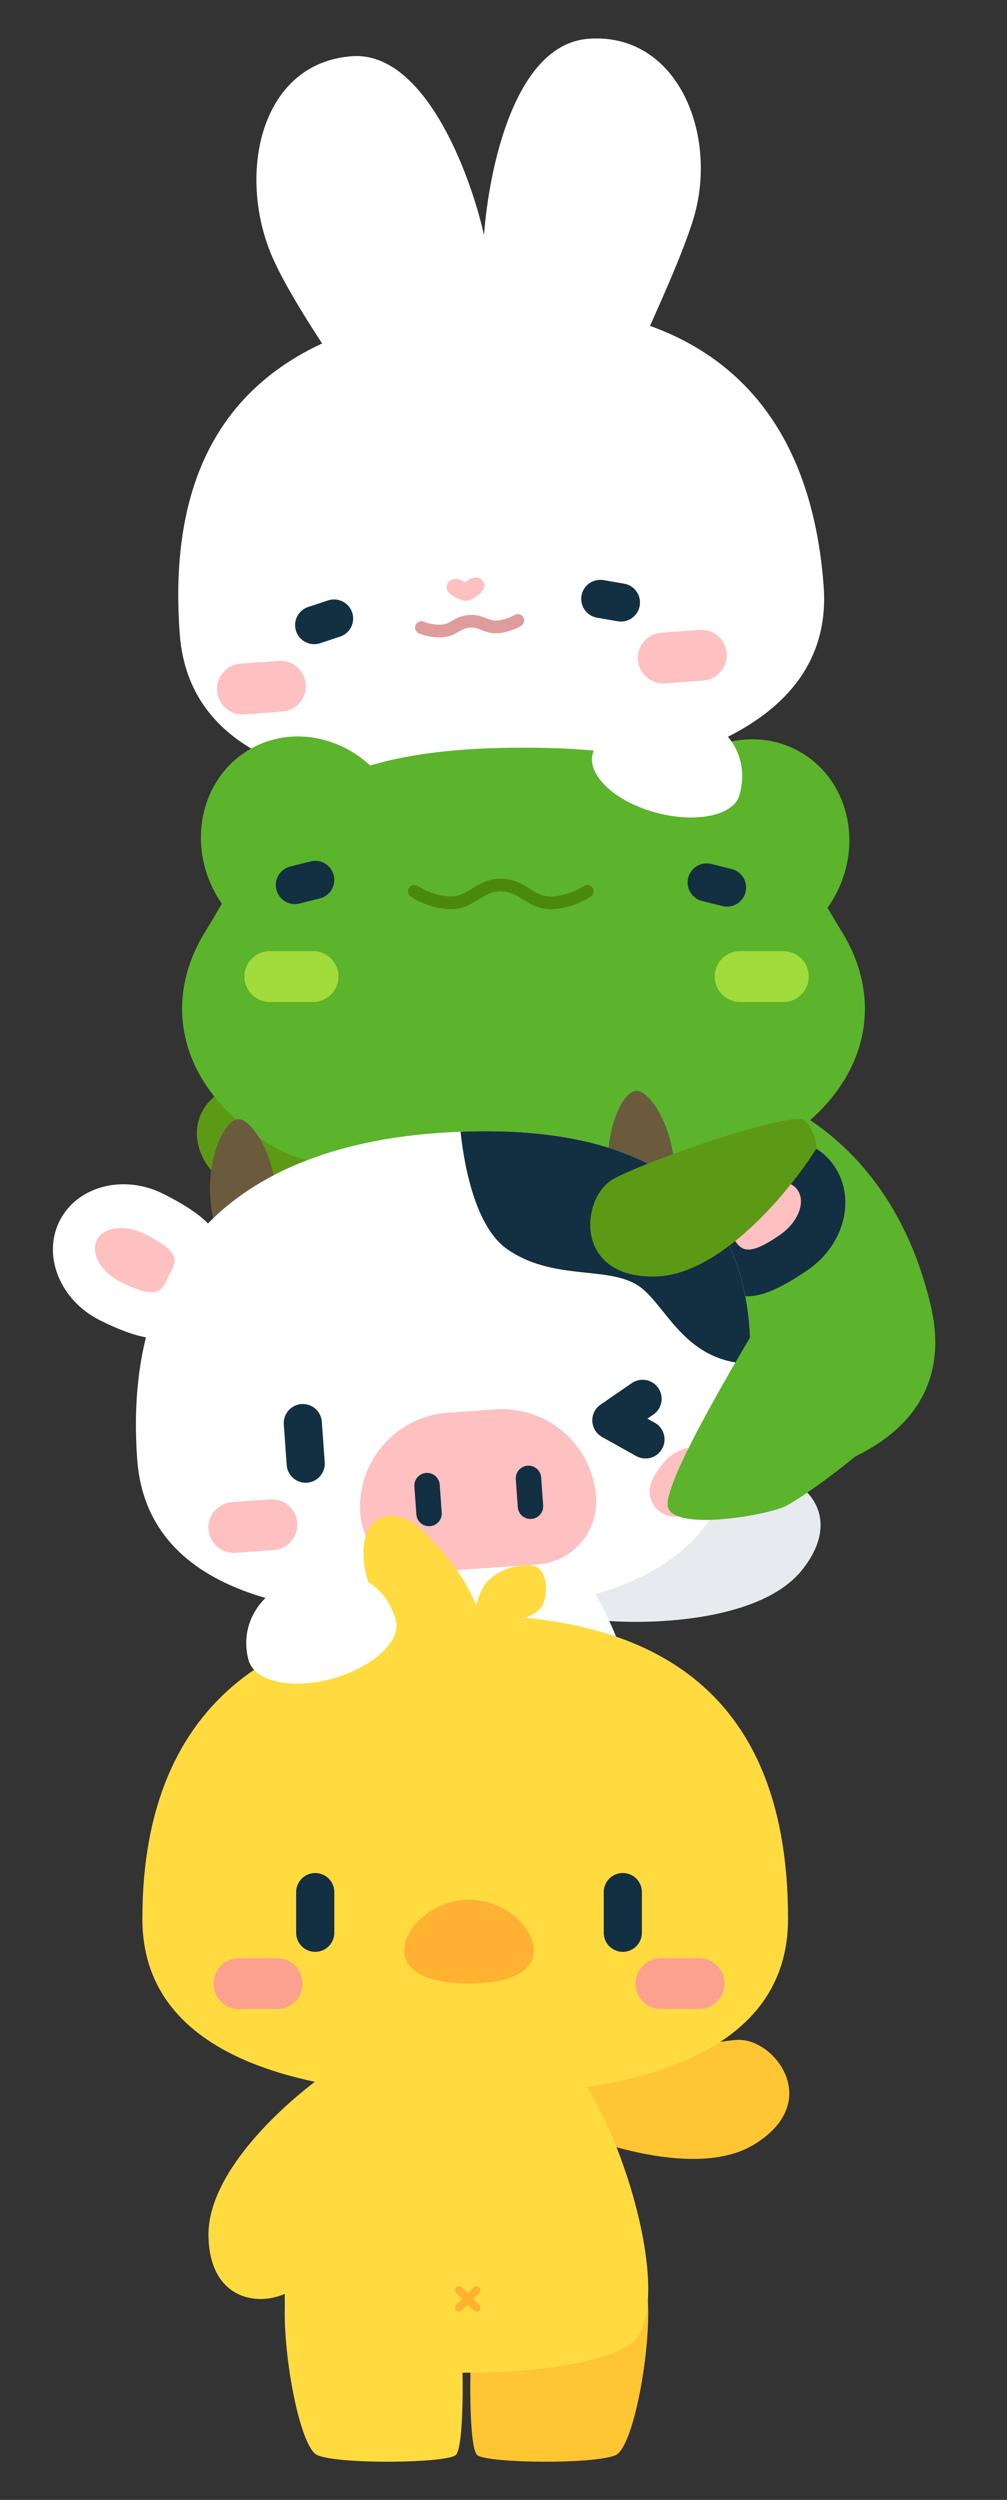 <svg width="189" height="469" viewBox="0 0 189 469" fill="none" xmlns="http://www.w3.org/2000/svg">
<rect x="0" y="0" width="189" height="469" fill="#333333" stroke="none"/>
<g clip-path="url(#clip0_2467_1280)">
<g clip-path="url(#clip1_2467_1280)">
<path d="M70.758 195.905C60.056 189.873 70.729 146.537 80.301 140.472C89.873 134.407 106.139 134.021 113.59 138.019C121.041 142.017 141.797 183.687 132.107 191.384C122.416 199.082 81.46 201.937 70.758 195.905Z" fill="white"/>
<path d="M50.636 47.066C55.352 59.124 73.431 82.08 77.623 91.928L110.217 89.526C112.92 79.17 126.182 53.904 130.098 41.21C134.955 25.466 127.265 6.035 110.455 7.274C96.576 8.296 91.763 31.694 90.843 44.103C88.113 31.963 79.447 9.559 66.043 10.546C49.234 11.785 44.635 31.721 50.636 47.066Z" fill="white"/>
<path d="M33.73 118.895C35.56 143.728 63.399 149.957 96.496 147.518C129.593 145.079 156.419 134.822 154.589 109.989C151.468 67.645 122.966 55.148 89.869 57.587C56.772 60.026 30.461 74.535 33.73 118.895Z" fill="white"/>
<path d="M131.621 122.923L124.484 123.449" stroke="#FFC0C1" stroke-width="9.542" stroke-linecap="round"/>
<path d="M52.635 128.742L45.498 129.268" stroke="#FFC0C1" stroke-width="9.542" stroke-linecap="round"/>
<path d="M89.207 108.346C88.273 108.415 87.874 108.836 87.319 109.268C86.706 108.922 86.25 108.564 85.316 108.633C84.148 108.719 83.56 109.993 83.903 110.694C84.364 111.639 85.862 112.507 87.577 112.772C89.235 112.258 90.59 111.18 90.907 110.178C91.143 109.434 90.374 108.26 89.207 108.346Z" fill="#FFC0C1"/>
<path d="M62.701 116.041L58.965 117.273" stroke="#123041" stroke-width="7.157" stroke-linecap="round"/>
<path d="M112.664 112.359L116.54 113.031" stroke="#123041" stroke-width="7.157" stroke-linecap="round"/>
<path d="M79.092 117.738C79.691 118.002 81.314 118.497 83.015 118.372C85.143 118.215 85.835 116.729 88.095 116.562C90.355 116.396 91.258 117.764 93.385 117.608C95.087 117.482 96.62 116.754 97.173 116.406" stroke="#DF9C9C" stroke-width="2.386" stroke-linecap="round"/>
</g>
<g clip-path="url(#clip2_2467_1280)">
<path d="M132.636 277.44C129.49 274.613 87.676 215.743 88.742 211.122C89.806 206.5 131.043 202.9 136.93 203.727C142.816 204.553 166.969 212.25 174.677 244.896C182.385 277.541 135.783 280.267 132.636 277.44Z" fill="#5BB42B"/>
<path d="M45.554 202.744C57.162 198.585 74.959 208.879 82.407 214.545C82.746 215.547 83.176 218.082 82.177 220.208C80.929 222.865 51.414 223.655 44.612 222.61C37.81 221.565 31.043 207.942 45.554 202.744Z" fill="#5C9A15"/>
<ellipse cx="19.071" cy="20.551" rx="19.071" ry="20.551" transform="matrix(-0.877 -0.48 -0.48 0.877 166.582 150.048)" fill="#5BB42B"/>
<ellipse cx="57.131" cy="158.39" rx="19.071" ry="20.551" transform="rotate(-28.69 57.131 158.39)" fill="#5BB42B"/>
<path d="M38.47 174.861C50.398 155.538 53.913 140.271 98.253 140.271C142.593 140.271 146.108 155.538 158.036 174.861C166.491 188.558 162.615 204.915 144.979 215.24C134.429 221.417 118.956 216.847 98.253 216.847C77.55 216.847 62.077 221.417 51.528 215.24C33.891 204.915 30.015 188.558 38.47 174.861Z" fill="#5BB42B"/>
<path d="M147.021 183.211H138.911" stroke="#A1DC3C" stroke-width="9.542" stroke-linecap="round"/>
<path d="M58.756 183.211H50.645" stroke="#A1DC3C" stroke-width="9.542" stroke-linecap="round"/>
<path d="M59.162 165.08L55.346 166.034" stroke="#123041" stroke-width="7.157" stroke-linecap="round"/>
<path d="M132.637 165.558L136.453 166.512" stroke="#123041" stroke-width="7.157" stroke-linecap="round"/>
<path d="M77.769 167.227C78.803 167.943 81.634 169.374 84.688 169.374C88.504 169.374 89.936 166.034 93.991 166.034C98.047 166.034 99.478 169.374 103.295 169.374C106.348 169.374 109.179 167.943 110.213 167.227" stroke="#4B890D" stroke-width="2.386" stroke-linecap="round"/>
<path d="M138.782 149.189C137.661 153.116 130.307 154.517 122.706 152.347C115.104 150.176 110.134 145.256 111.256 141.329C113.155 134.676 119.997 130.879 128.547 133.32C137.096 135.761 140.747 142.307 138.782 149.189Z" fill="white"/>
</g>
<path d="M150.625 294.434C143 304.125 122.454 304.86 113.134 304.017C112.314 303.348 110.603 301.429 110.319 299.097C109.965 296.183 134.55 279.832 140.867 277.104C147.185 274.375 160.156 282.321 150.625 294.434Z" fill="#E7EAEE"/>
<path d="M30.624 223.965C45.639 231.462 41.492 236.031 38.219 242.586C34.946 249.142 33.481 255.05 18.77 247.704C11.302 243.975 7.902 235.638 11.175 229.082C14.448 222.527 23.156 220.236 30.624 223.965Z" fill="white"/>
<path d="M51.845 223.916C52.412 231.857 49.645 232.102 46.229 232.346C42.812 232.59 40.038 232.74 39.472 224.799C38.905 216.858 42.237 210.149 44.632 209.978C47.027 209.807 51.278 215.974 51.845 223.916Z" fill="#6A5B3D"/>
<path d="M126.562 218.583C127.129 226.524 124.362 226.769 120.945 227.013C117.529 227.257 114.755 227.407 114.188 219.466C113.622 211.525 116.954 204.816 119.349 204.645C121.744 204.474 125.995 210.641 126.562 218.583Z" fill="#6A5B3D"/>
<path d="M136.562 216.403C122.764 225.958 127.518 229.891 131.689 235.915C135.861 241.939 138.149 247.579 151.668 238.218C158.531 233.466 160.712 224.731 156.541 218.707C152.37 212.683 143.425 211.651 136.562 216.403Z" fill="#123041"/>
<path d="M140.636 223.418C133.759 228.18 135.726 229.559 137.309 231.844C138.891 234.13 139.63 236.36 146.367 231.695C149.788 229.326 151.278 225.553 149.695 223.268C148.112 220.982 144.057 221.049 140.636 223.418Z" fill="#FFC0C1"/>
<path d="M27.159 231.517C34.643 235.254 32.892 236.899 31.65 239.386C30.408 241.873 29.994 244.186 22.661 240.524C18.939 238.666 16.929 235.143 18.171 232.656C19.413 230.168 23.437 229.659 27.159 231.517Z" fill="#FFC0C1"/>
<path d="M118.524 345.514C128.753 338.711 114.925 296.277 104.933 290.932C94.942 285.587 78.691 286.397 71.553 290.932C64.416 295.467 46.78 338.549 57.009 345.514C67.239 352.478 108.294 352.316 118.524 345.514Z" fill="white"/>
<path fill-rule="evenodd" clip-rule="evenodd" d="M91.189 350.63C91.268 348.119 91.186 342.997 89.439 339.942C86.644 335.052 77.511 331.831 77.511 331.831C73.854 331.274 65.965 328.634 63.675 322.527C62.701 319.928 60.453 318.188 57.855 317.052C53.773 329.342 51.858 342.007 57.01 345.514C62.58 349.306 77.291 350.985 91.189 350.63Z" fill="#123041"/>
<path d="M114.964 330.122C114.964 342.849 104.07 345.906 90.632 345.906C77.193 345.906 66.299 342.849 66.299 330.122C66.299 313.39 77.193 303.92 90.632 303.92C104.07 303.92 114.964 313.39 114.964 330.122Z" fill="#FFC0C1"/>
<path d="M90.427 341.611C90.525 341.612 90.622 341.593 90.713 341.556C90.804 341.519 90.886 341.465 90.956 341.396L94.27 338.063C94.392 337.921 94.456 337.738 94.449 337.552C94.441 337.366 94.364 337.189 94.231 337.057C94.098 336.925 93.921 336.848 93.733 336.84C93.546 336.833 93.362 336.897 93.22 337.018L89.898 340.315C89.829 340.383 89.773 340.465 89.735 340.556C89.698 340.646 89.678 340.743 89.678 340.841C89.678 340.938 89.698 341.035 89.735 341.125C89.773 341.216 89.829 341.298 89.898 341.366C89.966 341.44 90.047 341.5 90.138 341.542C90.229 341.584 90.327 341.608 90.427 341.611Z" fill="#FF8D8D"/>
<path d="M93.706 341.611C93.803 341.612 93.9 341.593 93.99 341.556C94.08 341.519 94.162 341.465 94.231 341.397C94.3 341.328 94.355 341.246 94.392 341.156C94.43 341.066 94.449 340.969 94.449 340.872C94.449 340.774 94.43 340.678 94.392 340.588C94.355 340.498 94.3 340.416 94.231 340.347L90.942 337.058C90.874 336.989 90.792 336.934 90.702 336.897C90.612 336.859 90.515 336.84 90.418 336.84C90.32 336.84 90.224 336.859 90.133 336.897C90.043 336.934 89.962 336.989 89.893 337.058C89.755 337.197 89.678 337.384 89.678 337.579C89.678 337.775 89.755 337.962 89.893 338.101L93.189 341.397C93.326 341.533 93.512 341.61 93.706 341.611V341.611Z" fill="#FF8D8D"/>
<path d="M140.748 257.163C139.505 282.033 132.399 300.342 88.647 302.502C55.544 304.865 27.52 298.587 25.747 273.749C22.724 231.398 49.124 214.92 82.227 212.557C113.791 210.304 142.657 218.994 140.748 257.163Z" fill="white"/>
<path fill-rule="evenodd" clip-rule="evenodd" d="M86.438 212.321C87.281 220.227 89.678 230.507 95.172 234.341C100.002 237.712 105.339 238.277 110.109 238.782C114.185 239.214 117.846 239.602 120.421 241.659C121.79 242.753 123.046 244.316 124.406 246.009C127.924 250.387 132.14 255.633 140.801 255.876C141.948 220.473 115.954 211.152 86.438 212.321Z" fill="#123041"/>
<path d="M56.834 266.984L57.377 274.599" stroke="#123041" stroke-width="7.157" stroke-linecap="round"/>
<path d="M120.604 262.433L114.745 266.467L121.147 270.047" stroke="#123041" stroke-width="7.157" stroke-linecap="round" stroke-linejoin="round"/>
<path d="M67.615 284.009C66.917 274.232 74.278 265.74 84.055 265.042L92.907 264.41C102.684 263.712 111.176 271.073 111.874 280.85V280.85C112.339 287.368 107.432 293.029 100.914 293.495L80.26 294.969C73.742 295.434 68.081 290.527 67.615 284.009V284.009Z" fill="#FFC0C1"/>
<path d="M80.152 278.713L80.526 283.948" stroke="#123041" stroke-width="4.771" stroke-linecap="round"/>
<path d="M99.188 277.354L99.561 282.589" stroke="#123041" stroke-width="4.771" stroke-linecap="round"/>
<path d="M43.881 286.563L51.019 286.054" stroke="#FFC0C1" stroke-width="9.542" stroke-linecap="round"/>
<path d="M126.685 279.768C126.685 279.768 127.963 277.221 129.31 276.576C130.493 276.009 133.117 275.77 133.117 275.77" stroke="#FFC0C1" stroke-width="9.542" stroke-linecap="round"/>
<path d="M141.488 402.354C130.943 408.746 111.45 402.212 103.021 398.146C102.488 397.232 101.561 394.834 102.116 392.551C102.809 389.698 131.572 383.033 138.445 382.7C145.319 382.366 154.669 394.365 141.488 402.354Z" fill="#FFC532"/>
<path d="M115.498 460.631C118.92 459.232 122.252 440.59 121.576 431.309L88.708 436.554C88.033 444.087 87.987 459.447 89.608 460.631C91.635 462.111 111.22 462.38 115.498 460.631Z" fill="#FFC532"/>
<path d="M118.067 439.981C128.296 433.179 114.468 390.744 104.476 385.4C94.485 380.055 78.233 380.865 71.096 385.4C63.959 389.935 46.323 433.017 56.552 439.981C66.782 446.946 107.837 446.784 118.067 439.981Z" fill="#FFDB40"/>
<path d="M59.602 460.631C56.18 459.232 52.848 440.59 53.523 431.309L86.392 436.554C87.067 444.087 87.112 459.447 85.491 460.631C83.465 462.111 63.879 462.38 59.602 460.631Z" fill="#FFDB40"/>
<path d="M39.125 419.482C38.914 407.153 54.376 393.602 62.134 388.368C63.191 388.368 65.73 388.775 67.423 390.404C69.539 392.439 60.811 420.645 57.638 426.751C54.464 432.858 39.39 434.893 39.125 419.482Z" fill="#FFDB40"/>
<path d="M86.152 433.694C86.25 433.695 86.347 433.676 86.438 433.639C86.528 433.602 86.611 433.548 86.681 433.479L89.995 430.146C90.117 430.004 90.18 429.822 90.173 429.635C90.166 429.449 90.088 429.272 89.956 429.14C89.823 429.008 89.645 428.931 89.458 428.923C89.27 428.916 89.087 428.98 88.945 429.101L85.623 432.398C85.553 432.466 85.498 432.548 85.46 432.639C85.422 432.729 85.403 432.826 85.403 432.924C85.403 433.021 85.422 433.118 85.46 433.208C85.498 433.299 85.553 433.381 85.623 433.449C85.69 433.524 85.772 433.583 85.862 433.625C85.953 433.667 86.052 433.691 86.152 433.694Z" fill="#FFB132"/>
<path d="M89.431 433.694C89.528 433.695 89.624 433.676 89.714 433.639C89.804 433.602 89.886 433.548 89.955 433.48C90.025 433.411 90.079 433.329 90.117 433.239C90.154 433.149 90.174 433.052 90.174 432.955C90.174 432.857 90.154 432.761 90.117 432.671C90.079 432.581 90.025 432.499 89.955 432.43L86.667 429.141C86.598 429.072 86.516 429.017 86.426 428.98C86.336 428.942 86.24 428.923 86.142 428.923C86.045 428.923 85.948 428.942 85.858 428.98C85.768 429.017 85.686 429.072 85.618 429.141C85.48 429.28 85.403 429.467 85.403 429.662C85.403 429.858 85.48 430.045 85.618 430.184L88.913 433.48C89.051 433.616 89.237 433.693 89.431 433.694V433.694Z" fill="#FFB132"/>
<path d="M147.905 359.982C147.905 384.882 120.599 393.14 87.412 393.14C54.225 393.14 26.719 384.882 26.719 359.982C26.719 317.523 54.225 302.966 87.412 302.966C120.599 302.966 147.905 315.501 147.905 359.982Z" fill="#FFDB40"/>
<path d="M44.848 372.146H52.004" stroke="#FCA18E" stroke-width="9.542" stroke-linecap="round"/>
<path d="M124.049 372.146H131.205" stroke="#FCA18E" stroke-width="9.542" stroke-linecap="round"/>
<path d="M59.162 354.971V362.604" stroke="#123041" stroke-width="7.157" stroke-linecap="round"/>
<path d="M116.893 354.971V362.604" stroke="#123041" stroke-width="7.157" stroke-linecap="round"/>
<path d="M100.194 365.944C100.194 370.291 94.747 372.146 88.028 372.146C81.308 372.146 75.861 370.291 75.861 365.944C75.861 361.596 81.308 356.401 88.028 356.401C94.747 356.401 100.194 361.596 100.194 365.944Z" fill="#FFB132"/>
<path d="M78.37 286.372C85.607 292.79 89.765 299.988 90.995 306.539L78.258 305.181C73.014 304.622 67.99 298.44 68.222 290.936C68.454 283.432 74.689 283.108 78.37 286.372Z" fill="#FFDB40"/>
<path d="M91.661 296.511C89.408 298.711 88.838 303.506 88.835 305.629C93.201 305.225 100.526 303.883 101.839 301.088C103.153 298.292 102.333 294.817 100.734 293.989C99.135 293.16 94.478 293.76 91.661 296.511Z" fill="#FFDB40"/>
<path d="M74.291 304.017C75.348 307.962 69.761 312.944 62.125 314.99C54.49 317.036 47.697 315.371 46.64 311.426C44.849 304.744 48.766 297.968 57.354 295.667C65.942 293.366 72.439 297.104 74.291 304.017Z" fill="white"/>
<path d="M125.359 282.759C124.266 278.903 136.731 257.549 143.515 246.368C151.76 241.775 172.752 252.144 172.99 258.499C173.229 264.854 151.372 280.705 147.359 282.6C143.685 284.336 126.634 287.259 125.359 282.759Z" fill="#5BB42B"/>
<path d="M122.937 239.491C135.267 239.284 148.285 223.372 153.254 215.441C153.218 214.384 152.725 211.86 151.04 210.224C148.934 208.178 121.04 217.856 115.045 221.235C109.05 224.614 107.526 239.748 122.937 239.491Z" fill="#5C9A15"/>
</g>
<defs>
<clipPath id="clip0_2467_1280">
<rect width="188.459" height="469" fill="white"/>
</clipPath>
<clipPath id="clip1_2467_1280">
<rect width="155.538" height="217.563" fill="white" transform="translate(8.588 11.431) rotate(-4.215)"/>
</clipPath>
<clipPath id="clip2_2467_1280">
<rect width="197.524" height="181.302" fill="white" transform="translate(33.398 131.205)"/>
</clipPath>
</defs>
</svg>
